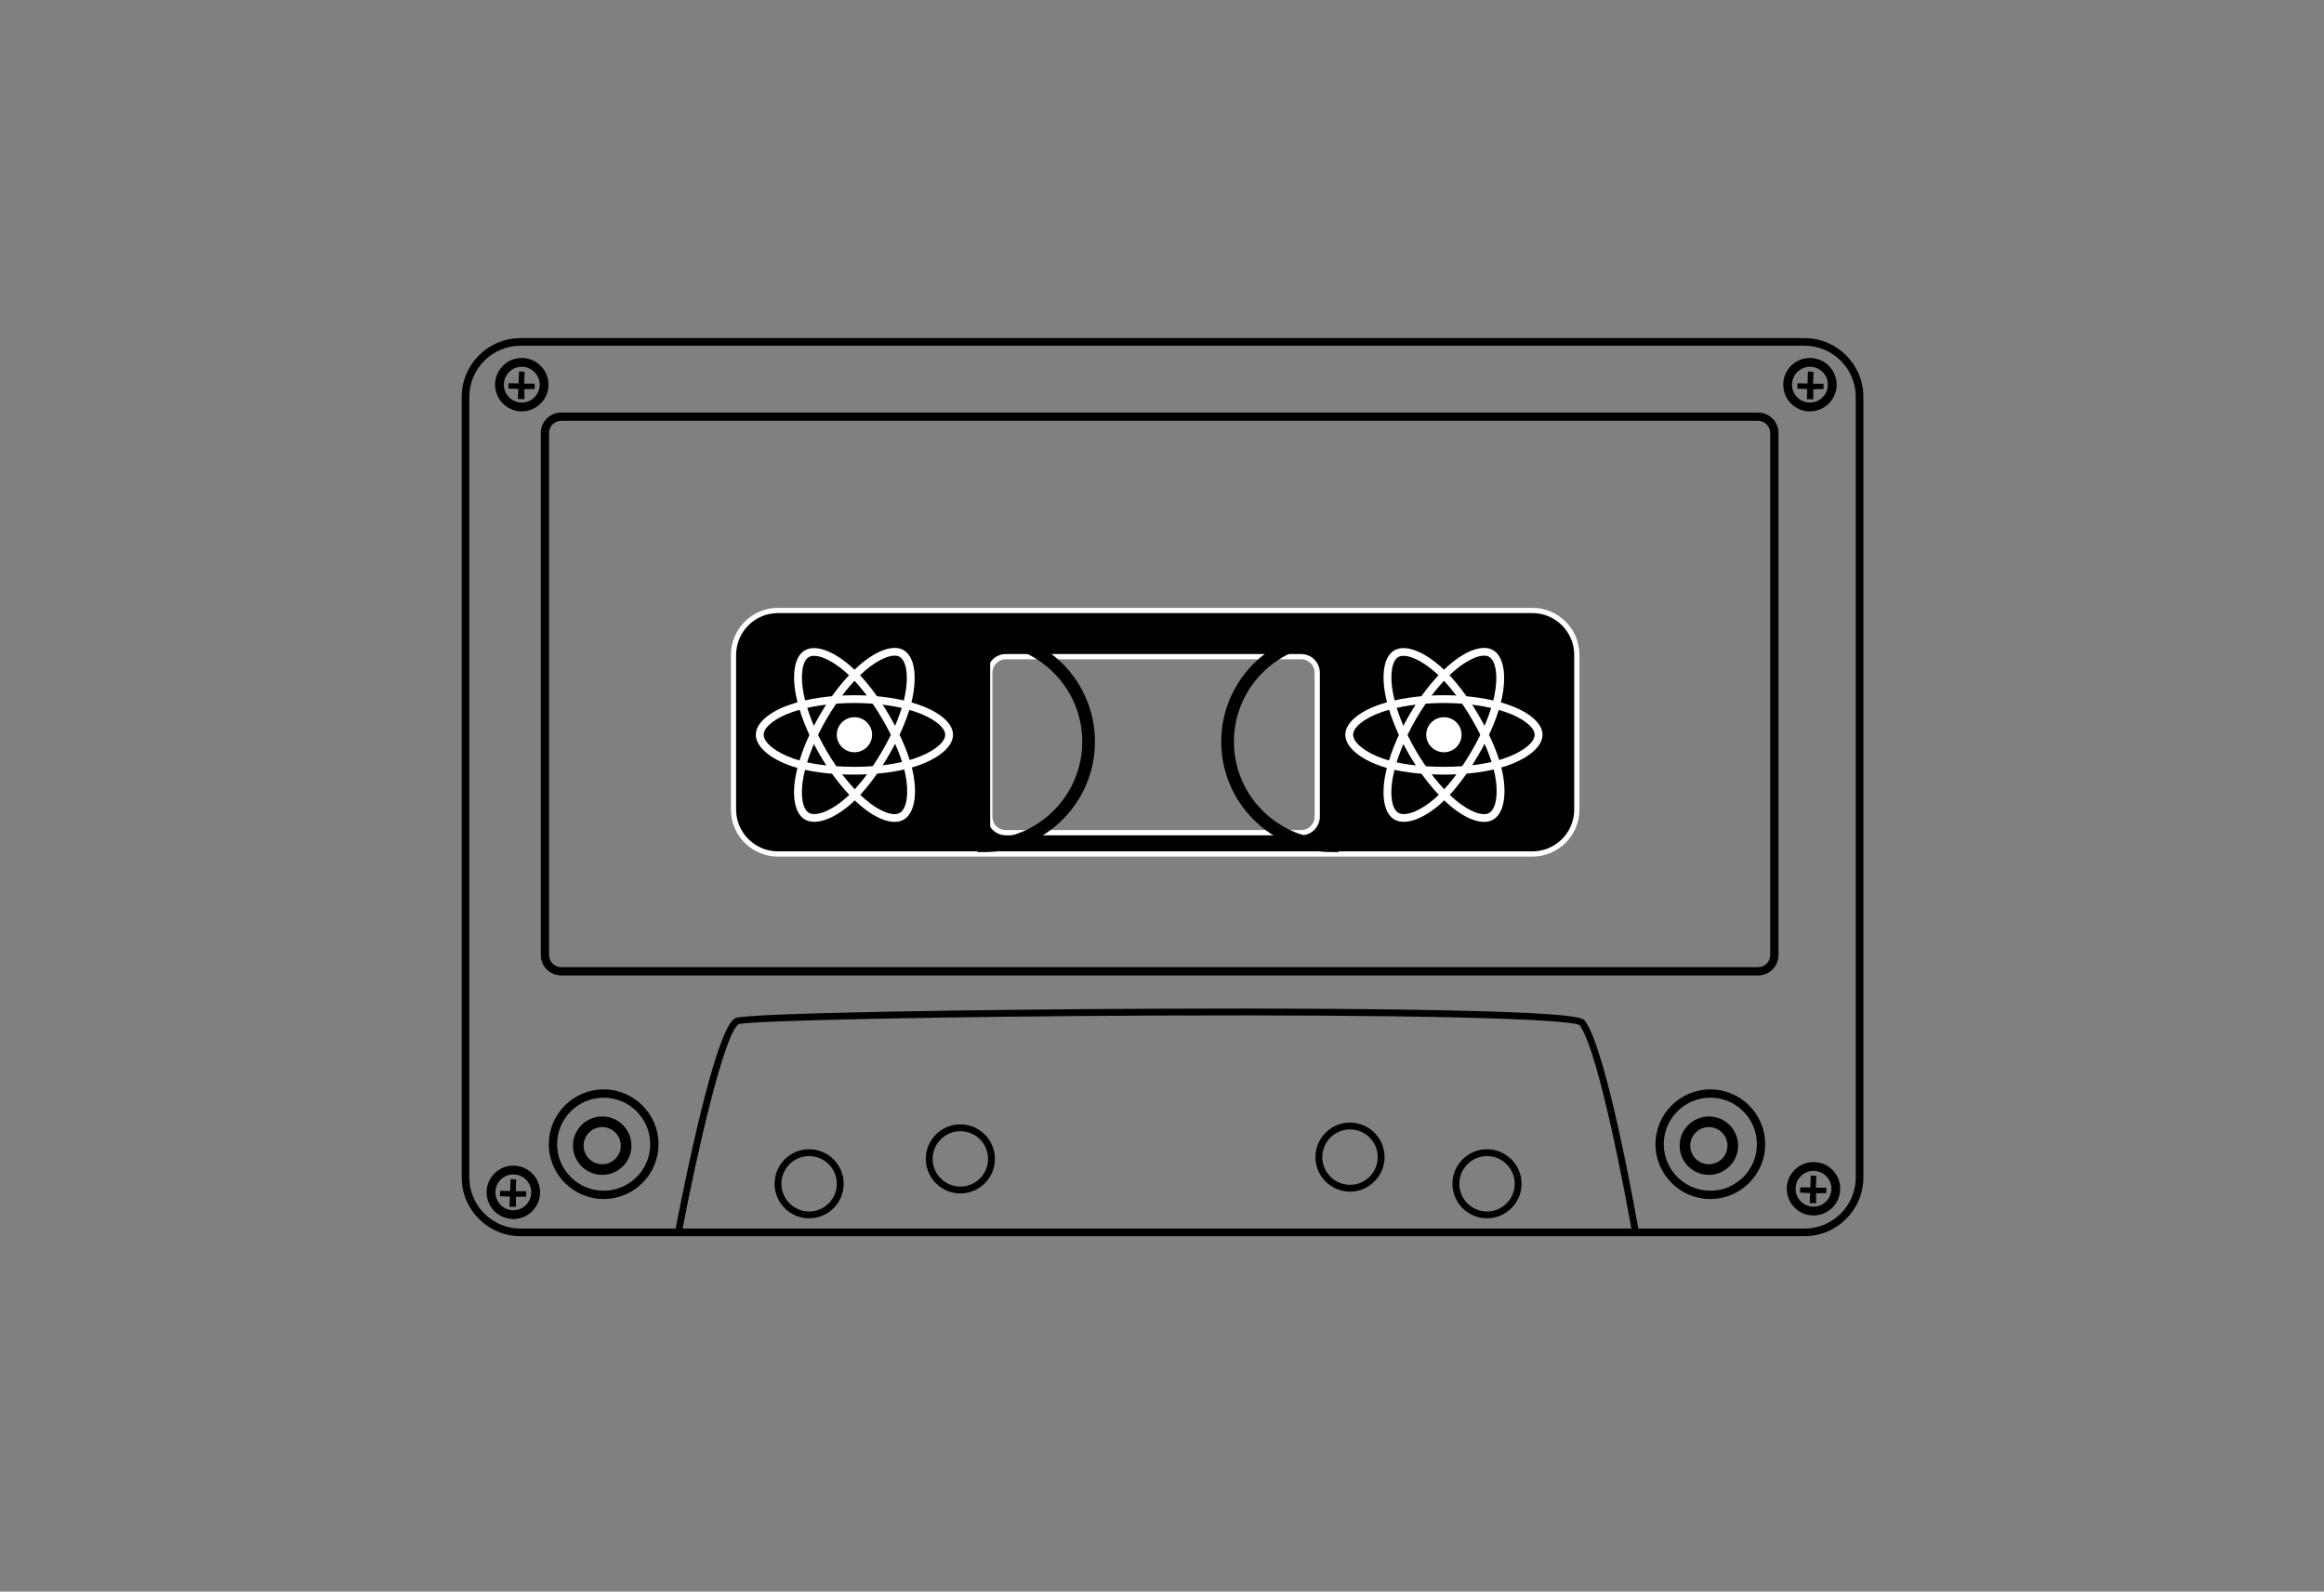 <?xml version="1.0" encoding="UTF-8" standalone="no"?>
<svg width="562px" height="385px" viewBox="0 0 562 385" version="1.1" xmlns="http://www.w3.org/2000/svg" xmlns:xlink="http://www.w3.org/1999/xlink" xmlns:sketch="http://www.bohemiancoding.com/sketch/ns">
    <rect x="0" y="0" width="562" height="385" fill="#808080" stroke="none"/>
    <!-- Generator: Sketch 3.3.2 (12043) - http://www.bohemiancoding.com/sketch -->
    <title>unit-testing-react-components</title>
    <desc>Created with Sketch.</desc>
    <defs></defs>
    <g id="Page-1" stroke="none" stroke-width="1" fill="none" fill-rule="evenodd" sketch:type="MSPage">
        <g id="unit-testing-react-components" sketch:type="MSArtboardGroup">
            <g id="Imported-Layers" sketch:type="MSLayerGroup" transform="translate(281.113, 190.215) rotate(-180) translate(-281.113, -190.215) translate(111.613, 81.215)">
                <path d="M314.901,199.425 L25.471,199.425 C22.749,199.425 20.534,197.211 20.534,194.49 L20.534,68.2 C20.534,65.479 22.749,63.266 25.471,63.266 L314.901,63.266 C317.623,63.266 319.838,65.479 319.838,68.2 L319.838,194.49 C319.838,197.211 317.623,199.425 314.901,199.425 L314.901,199.425 Z M25.471,65.267 C23.853,65.267 22.537,66.583 22.537,68.2 L22.537,194.49 C22.537,196.107 23.853,197.423 25.471,197.423 L314.901,197.423 C316.519,197.423 317.836,196.107 317.836,194.49 L317.836,68.2 C317.836,66.583 316.519,65.267 314.901,65.267 L25.471,65.267 L25.471,65.267 Z" id="Fill-1" fill="#000000" sketch:type="MSShapeGroup"></path>
                <path d="M69.292,140.805 L69.292,103.396 C69.292,97.441 74.086,92.649 80.045,92.649 L262.479,92.649 C268.439,92.649 273.233,97.441 273.233,103.396 L273.233,140.805 C273.233,146.761 268.439,151.552 262.479,151.552 L80.045,151.552 C74.086,151.552 69.292,146.761 69.292,140.805 Z M135.954,140.379 L207.392,140.379 C209.538,140.379 211.255,138.648 211.255,136.503 L211.255,101.663 C211.255,99.519 209.538,97.803 207.392,97.803 L135.954,97.803 C133.808,97.803 132.076,99.519 132.076,101.663 L132.076,136.503 C132.076,138.648 133.808,140.379 135.954,140.379 L135.954,140.379 Z" id="Fill-2" fill="#000000" sketch:type="MSShapeGroup"></path>
                <path d="M262.479,152.184 L80.045,152.184 C73.767,152.184 68.66,147.079 68.66,140.805 L68.66,103.396 C68.66,97.122 73.767,92.017 80.045,92.017 L262.479,92.017 C268.758,92.017 273.865,97.122 273.865,103.396 L273.865,140.805 C273.865,147.079 268.758,152.184 262.479,152.184 L262.479,152.184 Z M80.045,93.282 C74.465,93.282 69.925,97.819 69.925,103.396 L69.925,140.805 C69.925,146.382 74.465,150.92 80.045,150.92 L262.479,150.92 C268.06,150.92 272.6,146.382 272.6,140.805 L272.6,103.396 C272.6,97.819 268.06,93.282 262.479,93.282 L80.045,93.282 L80.045,93.282 Z M207.392,141.012 L135.954,141.012 C133.467,141.012 131.443,138.989 131.443,136.503 L131.443,101.663 C131.443,99.185 133.467,97.17 135.954,97.17 L207.392,97.17 C209.871,97.17 211.888,99.185 211.888,101.663 L211.888,136.503 C211.888,138.989 209.871,141.012 207.392,141.012 L207.392,141.012 Z M135.954,98.434 C134.165,98.434 132.709,99.883 132.709,101.663 L132.709,136.503 C132.709,138.292 134.165,139.747 135.954,139.747 L207.392,139.747 C209.173,139.747 210.623,138.292 210.623,136.503 L210.623,101.663 C210.623,99.853 209.203,98.434 207.392,98.434 L135.954,98.434 L135.954,98.434 Z" id="Fill-3" fill="#FFFFFF" sketch:type="MSShapeGroup"></path>
                <path d="M324.741,217.429 L14.224,217.429 C6.381,217.429 0,211.052 0,203.214 L0,14.418 C0,6.58 6.381,0.203 14.224,0.203 L324.741,0.203 C332.584,0.203 338.965,6.58 338.965,14.418 L338.965,203.214 C338.965,211.052 332.584,217.429 324.741,217.429 L324.741,217.429 Z M14.224,2.043 C7.396,2.043 1.842,7.595 1.842,14.418 L1.842,203.214 C1.842,210.038 7.396,215.589 14.224,215.589 L324.741,215.589 C331.569,215.589 337.124,210.038 337.124,203.214 L337.124,14.418 C337.124,7.595 331.569,2.043 324.741,2.043 L14.224,2.043 L14.224,2.043 Z" id="Fill-4" fill="#000000" sketch:type="MSShapeGroup"></path>
                <path d="M37.01,35.705 C29.697,35.705 23.746,29.758 23.746,22.449 C23.746,15.139 29.697,9.193 37.01,9.193 C44.324,9.193 50.274,15.139 50.274,22.449 C50.274,29.758 44.324,35.705 37.01,35.705 L37.01,35.705 Z M37.01,11.194 C30.801,11.194 25.749,16.243 25.749,22.449 C25.749,28.655 30.801,33.704 37.01,33.704 C43.219,33.704 48.271,28.655 48.271,22.449 C48.271,16.243 43.219,11.194 37.01,11.194 L37.01,11.194 Z" id="Fill-22" fill="#000000" sketch:type="MSShapeGroup"></path>
                <path d="M37.364,29.16 C33.466,29.16 30.295,25.991 30.295,22.095 C30.295,18.199 33.466,15.029 37.364,15.029 C41.262,15.029 44.434,18.199 44.434,22.095 C44.434,25.991 41.262,29.16 37.364,29.16 L37.364,29.16 Z M37.364,17.599 C34.884,17.599 32.867,19.616 32.867,22.095 C32.867,24.574 34.884,26.591 37.364,26.591 C39.845,26.591 41.863,24.574 41.863,22.095 C41.863,19.616 39.845,17.599 37.364,17.599 L37.364,17.599 Z" id="Fill-23" fill="#000000" sketch:type="MSShapeGroup"></path>
                <path d="M304.631,35.705 C297.318,35.705 291.368,29.758 291.368,22.449 C291.368,15.139 297.318,9.193 304.631,9.193 C311.945,9.193 317.895,15.139 317.895,22.449 C317.895,29.758 311.945,35.705 304.631,35.705 L304.631,35.705 Z M304.631,11.194 C298.422,11.194 293.37,16.243 293.37,22.449 C293.37,28.655 298.422,33.704 304.631,33.704 C310.84,33.704 315.892,28.655 315.892,22.449 C315.892,16.243 310.84,11.194 304.631,11.194 L304.631,11.194 Z" id="Fill-24" fill="#000000" sketch:type="MSShapeGroup"></path>
                <path d="M304.985,29.16 C301.088,29.16 297.916,25.991 297.916,22.095 C297.916,18.199 301.088,15.029 304.985,15.029 C308.884,15.029 312.055,18.199 312.055,22.095 C312.055,25.991 308.884,29.16 304.985,29.16 L304.985,29.16 Z M304.985,17.599 C302.505,17.599 300.487,19.616 300.487,22.095 C300.487,24.574 302.505,26.591 304.985,26.591 C307.466,26.591 309.484,24.574 309.484,22.095 C309.484,19.616 307.466,17.599 304.985,17.599 L304.985,17.599 Z" id="Fill-25" fill="#000000" sketch:type="MSShapeGroup"></path>
                <path d="M152.281,55.264 C135.777,55.264 116.918,55.166 100.828,54.827 C68.722,54.152 67.82,52.938 67.335,52.285 C61.925,45.005 54.586,2.977 54.276,1.192 L54.108,0.223 L287.568,0.223 L287.384,1.203 C287.362,1.323 285.089,13.403 282.213,25.696 C276.324,50.876 273.664,52.427 272.789,52.937 C270.571,54.23 210.237,55.069 170.159,55.228 C164.758,55.25 158.696,55.264 152.281,55.264 L152.281,55.264 Z M68.617,51.236 C71.483,52.896 111.413,53.811 170.55,53.572 C220.943,53.368 269.15,52.375 271.993,51.485 C275.465,49.281 282.067,20.351 285.573,1.878 L56.078,1.878 C57.226,8.308 63.879,44.681 68.617,51.236 L68.617,51.236 Z" id="Fill-26" fill="#000000" sketch:type="MSShapeGroup"></path>
                <path d="M91.018,21.228 C86.41,21.228 82.661,17.481 82.661,12.876 C82.661,8.271 86.41,4.523 91.018,4.523 C95.626,4.523 99.375,8.271 99.375,12.876 C99.375,17.481 95.626,21.228 91.018,21.228 L91.018,21.228 Z M91.018,6.178 C87.323,6.178 84.316,9.182 84.316,12.876 C84.316,16.569 87.323,19.574 91.018,19.574 C94.714,19.574 97.721,16.569 97.721,12.876 C97.721,9.182 94.714,6.178 91.018,6.178 L91.018,6.178 Z" id="Fill-27" fill="#000000" sketch:type="MSShapeGroup"></path>
                <path d="M254.947,21.228 C250.339,21.228 246.59,17.481 246.59,12.876 C246.59,8.271 250.339,4.523 254.947,4.523 C259.555,4.523 263.304,8.271 263.304,12.876 C263.304,17.481 259.555,21.228 254.947,21.228 L254.947,21.228 Z M254.947,6.178 C251.251,6.178 248.245,9.182 248.245,12.876 C248.245,16.569 251.251,19.574 254.947,19.574 C258.642,19.574 261.649,16.569 261.649,12.876 C261.649,9.182 258.642,6.178 254.947,6.178 L254.947,6.178 Z" id="Fill-28" fill="#000000" sketch:type="MSShapeGroup"></path>
                <path d="M218.375,27.248 C213.767,27.248 210.018,23.501 210.018,18.896 C210.018,14.291 213.767,10.544 218.375,10.544 C222.983,10.544 226.732,14.291 226.732,18.896 C226.732,23.501 222.983,27.248 218.375,27.248 L218.375,27.248 Z M218.375,12.197 C214.68,12.197 211.673,15.203 211.673,18.896 C211.673,22.59 214.68,25.594 218.375,25.594 C222.07,25.594 225.077,22.59 225.077,18.896 C225.077,15.203 222.07,12.197 218.375,12.197 L218.375,12.197 Z" id="Fill-29" fill="#000000" sketch:type="MSShapeGroup"></path>
                <path d="M124.149,27.678 C119.541,27.678 115.792,23.931 115.792,19.326 C115.792,14.721 119.541,10.974 124.149,10.974 C128.756,10.974 132.505,14.721 132.505,19.326 C132.505,23.931 128.756,27.678 124.149,27.678 L124.149,27.678 Z M124.149,12.628 C120.453,12.628 117.446,15.633 117.446,19.326 C117.446,23.019 120.453,26.024 124.149,26.024 C127.844,26.024 130.85,23.019 130.85,19.326 C130.85,15.633 127.844,12.628 124.149,12.628 L124.149,12.628 Z" id="Fill-30" fill="#000000" sketch:type="MSShapeGroup"></path>
                <path d="M214.235,146.511 L212.55,146.511 C197.815,146.511 185.827,134.534 185.827,119.813 C185.827,105.092 197.815,93.116 212.55,93.116 L214.235,93.123 L214.235,146.511 L214.235,146.511 Z M211.164,96.225 C198.764,96.943 188.897,107.249 188.897,119.813 C188.897,132.378 198.764,142.684 211.164,143.403 L211.164,96.225 L211.164,96.225 Z" id="Fill-31" fill="#000000" sketch:type="MSShapeGroup"></path>
                <path d="M128.566,146.511 L126.881,146.511 L126.881,93.123 L128.566,93.116 C143.301,93.116 155.289,105.092 155.289,119.813 C155.289,134.534 143.301,146.511 128.566,146.511 L128.566,146.511 Z M129.951,96.225 L129.951,143.403 C142.351,142.684 152.219,132.378 152.219,119.813 C152.219,107.249 142.351,96.943 129.951,96.225 L129.951,96.225 Z" id="Fill-32" fill="#000000" sketch:type="MSShapeGroup"></path>
                <path d="M12.927,212.627 C9.363,212.627 6.464,209.729 6.464,206.168 C6.464,202.607 9.363,199.709 12.927,199.709 C16.49,199.709 19.388,202.607 19.388,206.168 C19.388,209.729 16.49,212.627 12.927,212.627 L12.927,212.627 Z M12.927,201.838 C10.537,201.838 8.594,203.781 8.594,206.168 C8.594,208.555 10.537,210.498 12.927,210.498 C15.315,210.498 17.259,208.555 17.259,206.168 C17.259,203.781 15.315,201.838 12.927,201.838 L12.927,201.838 Z" id="Fill-33" fill="#000000" sketch:type="MSShapeGroup"></path>
                <path d="M9.637,205.108 L12.113,205.054 L12.113,202.632 L13.675,202.686 L13.567,205.108 L15.99,205.215 L15.936,206.507 L13.514,206.453 L13.406,209.359 L12.06,209.251 L12.167,206.399 L9.637,206.399 L9.637,205.108" id="Fill-34" fill="#000000" sketch:type="MSShapeGroup"></path>
                <path d="M324.434,212.627 C320.871,212.627 317.971,209.729 317.971,206.168 C317.971,202.607 320.871,199.709 324.434,199.709 C327.997,199.709 330.897,202.607 330.897,206.168 C330.897,209.729 327.997,212.627 324.434,212.627 L324.434,212.627 Z M324.434,201.838 C322.045,201.838 320.102,203.781 320.102,206.168 C320.102,208.555 322.045,210.498 324.434,210.498 C326.823,210.498 328.766,208.555 328.766,206.168 C328.766,203.781 326.823,201.838 324.434,201.838 L324.434,201.838 Z" id="Fill-35" fill="#000000" sketch:type="MSShapeGroup"></path>
                <path d="M321.327,205.128 L323.803,205.074 L323.803,202.652 L325.364,202.706 L325.257,205.128 L327.68,205.235 L327.626,206.527 L325.203,206.473 L325.095,209.378 L323.75,209.271 L323.857,206.419 L321.327,206.419 L321.327,205.128" id="Fill-36" fill="#000000" sketch:type="MSShapeGroup"></path>
                <path d="M12.06,18.127 C8.497,18.127 5.597,15.23 5.597,11.669 C5.597,8.108 8.497,5.21 12.06,5.21 C15.623,5.21 18.522,8.108 18.522,11.669 C18.522,15.23 15.623,18.127 12.06,18.127 L12.06,18.127 Z M12.06,7.339 C9.671,7.339 7.727,9.281 7.727,11.669 C7.727,14.057 9.671,15.999 12.06,15.999 C14.449,15.999 16.392,14.057 16.392,11.669 C16.392,9.281 14.449,7.339 12.06,7.339 L12.06,7.339 Z" id="Fill-37" fill="#000000" sketch:type="MSShapeGroup"></path>
                <path d="M8.953,10.628 L11.429,10.575 L11.429,8.153 L12.99,8.207 L12.883,10.628 L15.306,10.736 L15.252,12.028 L12.829,11.974 L12.721,14.879 L11.375,14.772 L11.483,11.92 L8.953,11.92 L8.953,10.628" id="Fill-38" fill="#000000" sketch:type="MSShapeGroup"></path>
                <path d="M326.475,17.266 C322.912,17.266 320.012,14.369 320.012,10.808 C320.012,7.247 322.912,4.35 326.475,4.35 C330.038,4.35 332.937,7.247 332.937,10.808 C332.937,14.369 330.038,17.266 326.475,17.266 L326.475,17.266 Z M326.475,6.478 C324.086,6.478 322.142,8.42 322.142,10.808 C322.142,13.196 324.086,15.138 326.475,15.138 C328.864,15.138 330.807,13.196 330.807,10.808 C330.807,8.42 328.864,6.478 326.475,6.478 L326.475,6.478 Z" id="Fill-39" fill="#000000" sketch:type="MSShapeGroup"></path>
                <path d="M323.367,9.767 L325.844,9.714 L325.844,7.292 L327.406,7.346 L327.298,9.767 L329.72,9.875 L329.667,11.167 L327.244,11.113 L327.136,14.018 L325.79,13.911 L325.898,11.059 L323.367,11.059 L323.367,9.767" id="Fill-40" fill="#000000" sketch:type="MSShapeGroup"></path>
            </g>
            <g id="React-Atom" sketch:type="MSLayerGroup" transform="translate(182.66, 156.668)" fill="#FFFFFF">
                <ellipse id="Oval" sketch:type="MSShapeGroup" cx="23.962" cy="21.054" rx="4.272" ry="4.239"></ellipse>
                <path d="M23.962,13.376 C29.489,13.376 34.74,14.15 38.734,15.514 C43.188,17.036 45.912,19.291 45.912,21.054 C45.912,22.931 42.972,25.332 38.209,26.898 C34.431,28.14 29.38,28.817 23.962,28.817 C18.27,28.817 13.162,28.154 9.427,26.887 C4.862,25.338 2.011,22.916 2.011,21.054 C2.011,19.285 4.632,17.061 8.99,15.553 C12.986,14.171 18.366,13.376 23.962,13.376 L23.962,13.376 Z M23.962,11.495 C18.164,11.495 12.577,12.32 8.367,13.777 C3.329,15.52 0.118,18.246 0.118,21.054 C0.118,23.956 3.566,26.887 8.815,28.667 C12.771,30.009 18.078,30.698 23.962,30.698 C29.569,30.698 34.817,29.995 38.805,28.684 C44.261,26.89 47.806,23.994 47.806,21.054 C47.806,18.236 44.49,15.491 39.35,13.735 C35.146,12.299 29.688,11.495 23.962,11.495 L23.962,11.495 Z" id="Shape" sketch:type="MSShapeGroup"></path>
                <path d="M17.221,17.24 C19.982,12.489 23.281,8.361 26.467,5.609 C30.021,2.541 33.35,1.326 34.891,2.207 C36.529,3.145 37.157,6.872 36.145,11.748 C35.342,15.616 33.409,20.296 30.702,24.953 C27.859,29.846 24.728,33.905 21.756,36.483 C18.124,39.634 14.585,40.874 12.959,39.943 C11.414,39.06 10.781,35.696 11.642,31.197 C12.432,27.072 14.425,22.051 17.221,17.24 L17.221,17.24 Z M15.581,16.3 C12.684,21.283 10.613,26.499 9.782,30.846 C8.786,36.048 9.562,40.171 12.013,41.573 C14.545,43.022 18.826,41.522 23.002,37.9 C26.15,35.169 29.403,30.951 32.343,25.894 C35.144,21.073 37.152,16.211 38,12.127 C39.16,6.54 38.402,2.046 35.836,0.578 C33.377,-0.83 29.325,0.649 25.224,4.19 C21.87,7.087 18.442,11.377 15.581,16.3 L15.581,16.3 Z" id="Shape" sketch:type="MSShapeGroup"></path>
                <path d="M17.227,24.964 C14.458,20.218 12.502,15.321 11.691,11.207 C10.786,6.62 11.389,3.152 12.927,2.268 C14.564,1.327 18.133,2.649 21.884,5.955 C24.86,8.577 27.981,12.576 30.696,17.229 C33.547,22.117 35.528,26.836 36.294,30.678 C37.231,35.374 36.547,39.035 34.922,39.968 C33.379,40.854 30.126,39.719 26.627,36.731 C23.419,33.992 20.031,29.77 17.227,24.964 L17.227,24.964 Z M15.589,25.907 C18.493,30.886 22.013,35.272 25.392,38.157 C29.436,41.611 33.422,43.002 35.871,41.596 C38.401,40.142 39.229,35.712 38.152,30.312 C37.34,26.242 35.282,21.339 32.334,16.286 C29.525,11.47 26.283,7.315 23.141,4.547 C18.843,0.76 14.542,-0.833 11.979,0.64 C9.522,2.051 8.788,6.275 9.832,11.569 C10.686,15.9 12.72,20.989 15.589,25.907 L15.589,25.907 Z" id="Shape" sketch:type="MSShapeGroup"></path>
            </g>
            <g id="React-Atom-Copy" sketch:type="MSLayerGroup" transform="translate(325.208, 156.668)" fill="#FFFFFF">
                <ellipse id="Oval" sketch:type="MSShapeGroup" cx="23.962" cy="21.054" rx="4.272" ry="4.239"></ellipse>
                <path d="M23.962,13.376 C29.489,13.376 34.74,14.15 38.734,15.514 C43.188,17.036 45.912,19.291 45.912,21.054 C45.912,22.931 42.972,25.332 38.209,26.898 C34.431,28.14 29.38,28.817 23.962,28.817 C18.27,28.817 13.162,28.154 9.427,26.887 C4.862,25.338 2.011,22.916 2.011,21.054 C2.011,19.285 4.632,17.061 8.99,15.553 C12.986,14.171 18.366,13.376 23.962,13.376 L23.962,13.376 Z M23.962,11.495 C18.164,11.495 12.577,12.32 8.367,13.777 C3.329,15.52 0.118,18.246 0.118,21.054 C0.118,23.956 3.566,26.887 8.815,28.667 C12.771,30.009 18.078,30.698 23.962,30.698 C29.569,30.698 34.817,29.995 38.805,28.684 C44.261,26.89 47.806,23.994 47.806,21.054 C47.806,18.236 44.49,15.491 39.35,13.735 C35.146,12.299 29.688,11.495 23.962,11.495 L23.962,11.495 Z" id="Shape" sketch:type="MSShapeGroup"></path>
                <path d="M17.221,17.24 C19.982,12.489 23.281,8.361 26.467,5.609 C30.021,2.541 33.35,1.326 34.891,2.207 C36.529,3.145 37.157,6.872 36.145,11.748 C35.342,15.616 33.409,20.296 30.702,24.953 C27.859,29.846 24.728,33.905 21.756,36.483 C18.124,39.634 14.585,40.874 12.959,39.943 C11.414,39.06 10.781,35.696 11.642,31.197 C12.432,27.072 14.425,22.051 17.221,17.24 L17.221,17.24 Z M15.581,16.3 C12.684,21.283 10.613,26.499 9.782,30.846 C8.786,36.048 9.562,40.171 12.013,41.573 C14.545,43.022 18.826,41.522 23.002,37.9 C26.15,35.169 29.403,30.951 32.343,25.894 C35.144,21.073 37.152,16.211 38,12.127 C39.16,6.54 38.402,2.046 35.836,0.578 C33.377,-0.83 29.325,0.649 25.224,4.19 C21.87,7.087 18.442,11.377 15.581,16.3 L15.581,16.3 Z" id="Shape" sketch:type="MSShapeGroup"></path>
                <path d="M17.227,24.964 C14.458,20.218 12.502,15.321 11.691,11.207 C10.786,6.62 11.389,3.152 12.927,2.268 C14.564,1.327 18.133,2.649 21.884,5.955 C24.86,8.577 27.981,12.576 30.696,17.229 C33.547,22.117 35.528,26.836 36.294,30.678 C37.231,35.374 36.547,39.035 34.922,39.968 C33.379,40.854 30.126,39.719 26.627,36.731 C23.419,33.992 20.031,29.77 17.227,24.964 L17.227,24.964 Z M15.589,25.907 C18.493,30.886 22.013,35.272 25.392,38.157 C29.436,41.611 33.422,43.002 35.871,41.596 C38.401,40.142 39.229,35.712 38.152,30.312 C37.34,26.242 35.282,21.339 32.334,16.286 C29.525,11.47 26.283,7.315 23.141,4.547 C18.843,0.76 14.542,-0.833 11.979,0.64 C9.522,2.051 8.788,6.275 9.832,11.569 C10.686,15.9 12.72,20.989 15.589,25.907 L15.589,25.907 Z" id="Shape" sketch:type="MSShapeGroup"></path>
            </g>
        </g>
    </g>
</svg>